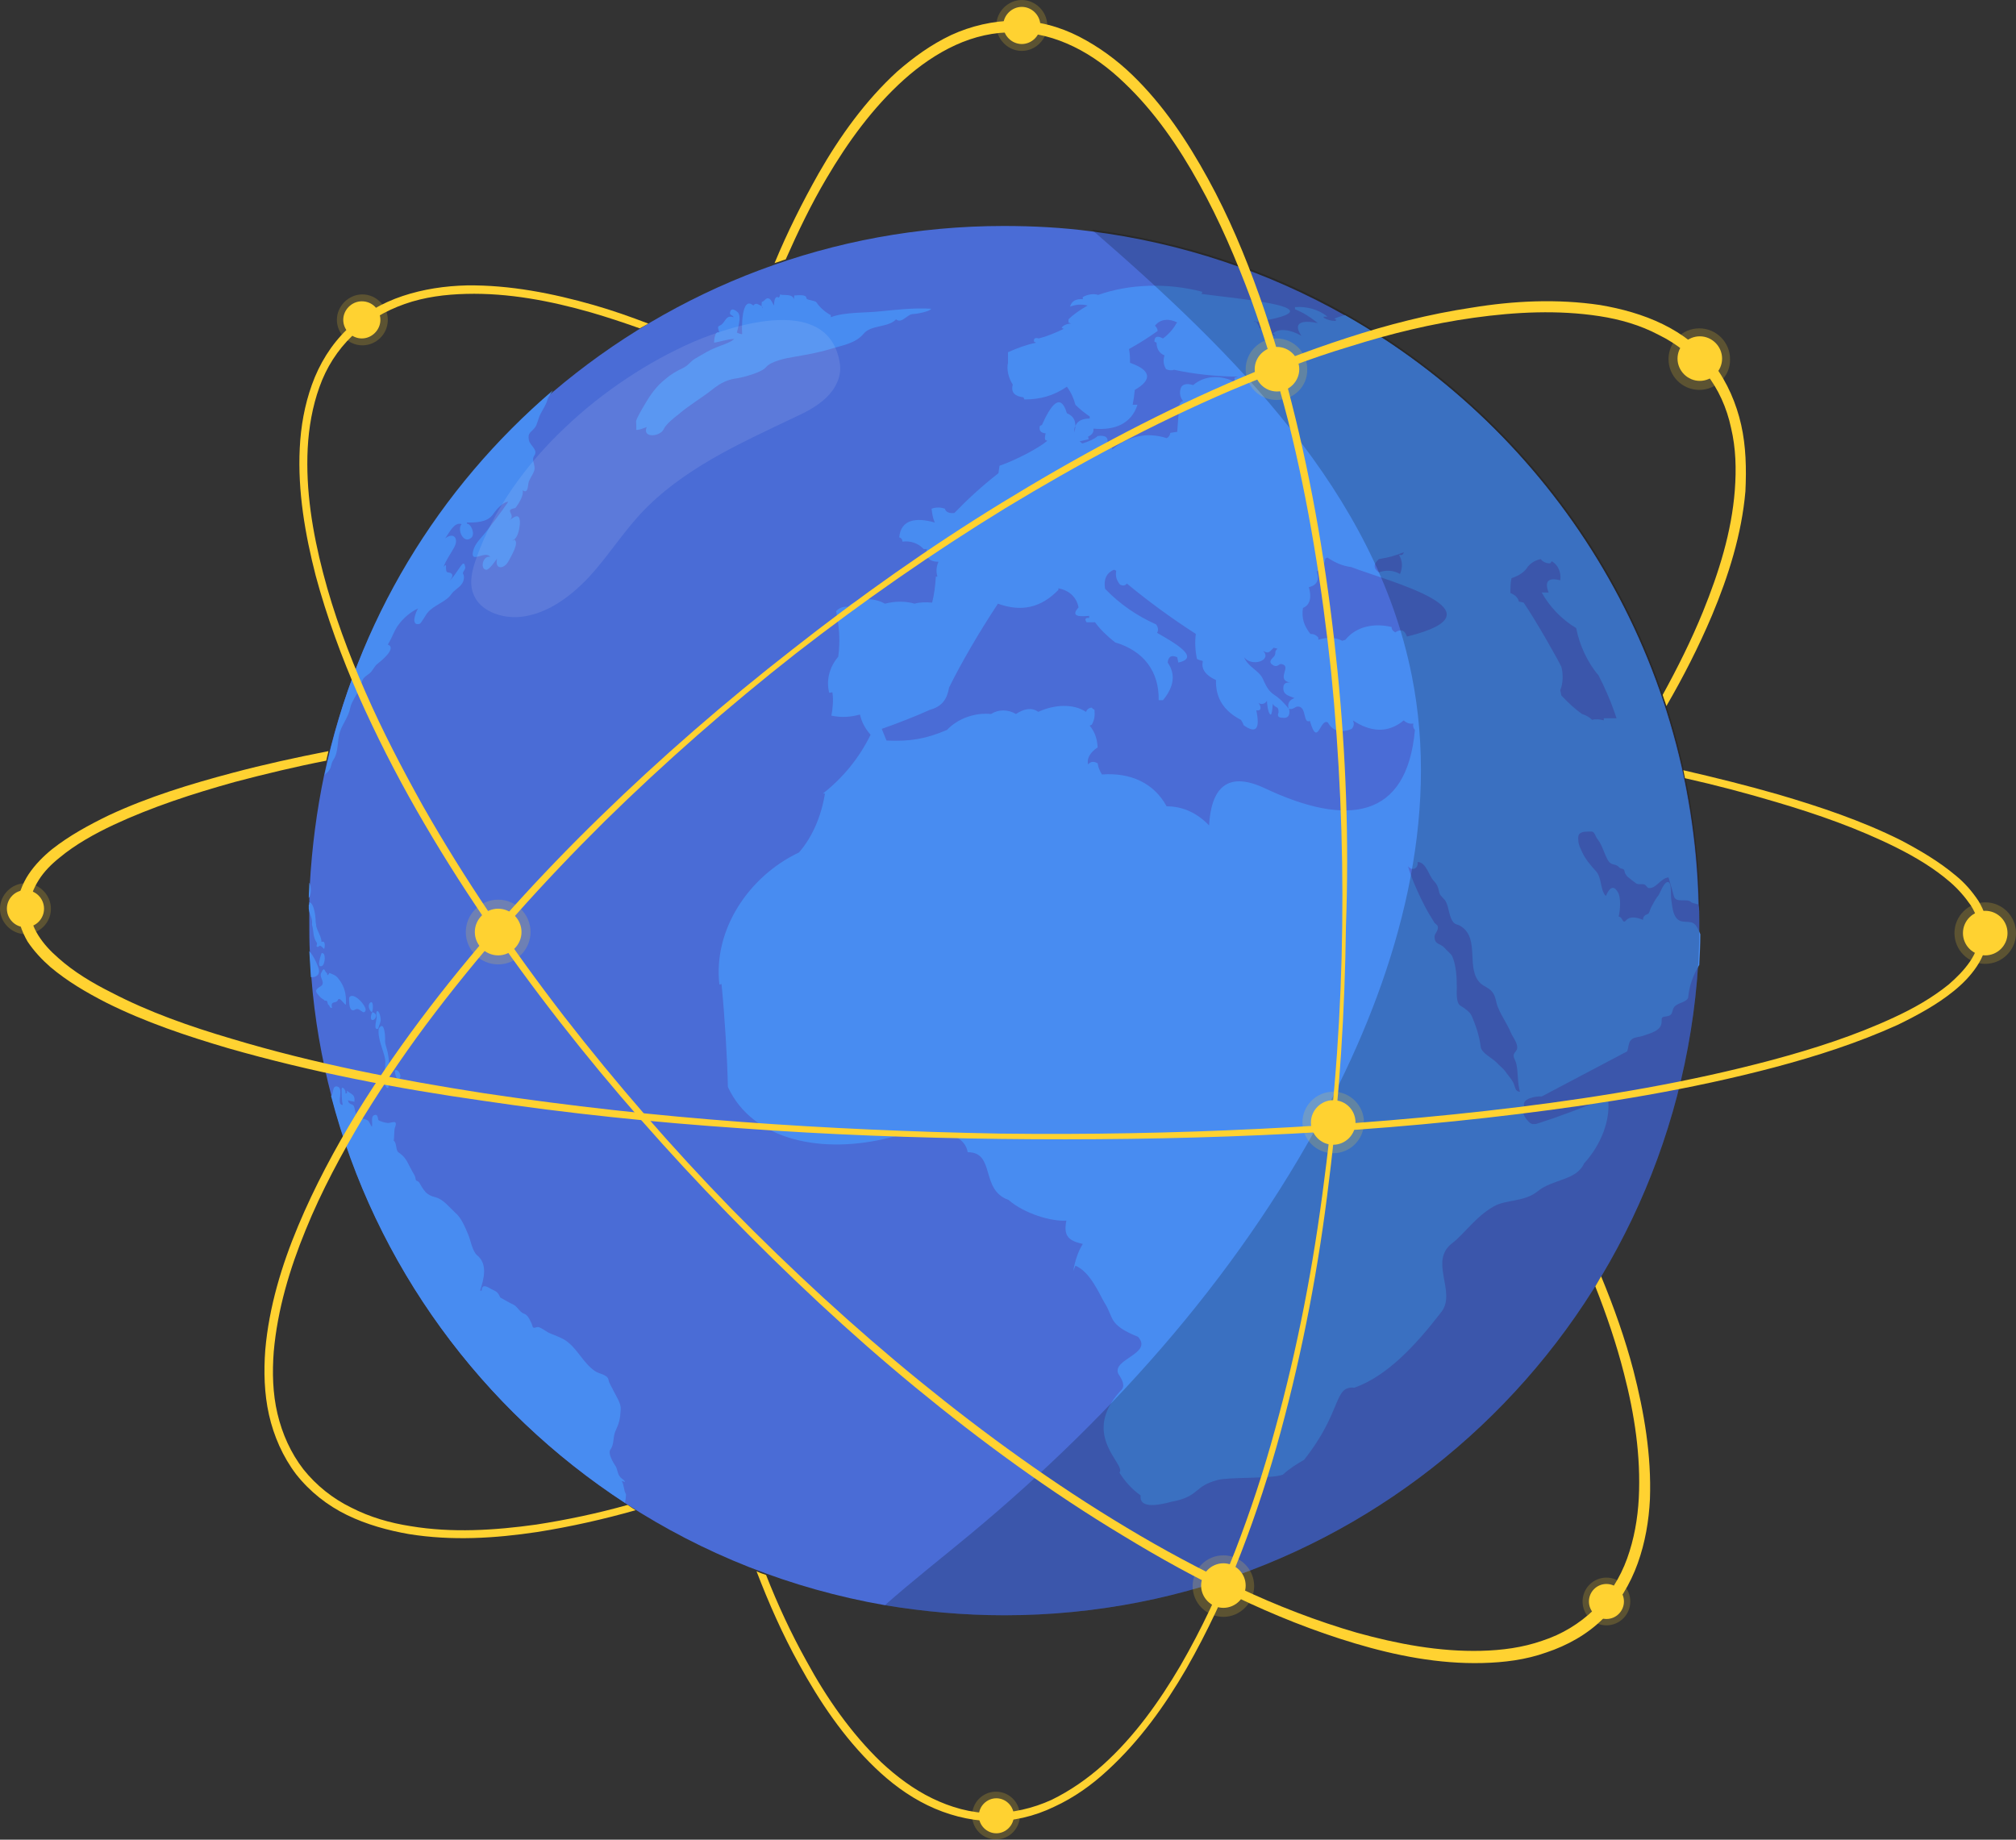 <?xml version="1.0" encoding="utf-8"?>
<!-- Generator: Adobe Illustrator 24.1.1, SVG Export Plug-In . SVG Version: 6.00 Build 0)  -->
<svg version="1.1" id="Layer_1" xmlns="http://www.w3.org/2000/svg" xmlns:xlink="http://www.w3.org/1999/xlink" x="0px" y="0px"
	 viewBox="0 0 380 346.8" style="enable-background:new 0 0 380 346.8;" xml:space="preserve">
<rect x="0" y="0" width="380" height="346.8" fill="#333333" stroke="none"/>
<style type="text/css">
	.st0{fill-rule:evenodd;clip-rule:evenodd;fill:#4A6CD6;}
	.st1{fill:#488CF1;}
	.st2{opacity:0.2;enable-background:new    ;}
	.st3{opacity:0.1;fill:#FFFFFF;enable-background:new    ;}
	.st4{fill:#FFD231;}
	.st5{opacity:0.2;fill:#FFD231;enable-background:new    ;}
</style>
<g>
	<g>
		<path class="st0" d="M320.3,173.4c0,0.8,0,1.7,0,2.5c0,1.9-0.1,3.9-0.2,5.8c-4.3,68.5-61.2,122.8-130.8,122.8
			c-7.7,0-15.2-0.7-22.5-1.9c-17.8-3.1-34.3-9.7-48.9-19.2c-27-17.6-47.1-44.8-55.4-76.7c-1.9-7.2-3.2-14.7-3.8-22.3
			c-0.1-1.6-0.2-3.3-0.3-4.9l0,0c-0.1-1.9-0.1-3.9-0.1-5.9c0-0.7,0-1.4,0-2.1c0-0.2,0-0.5,0-0.7l0,0c0-0.4,0-0.8,0-1.2
			c0-1,0.1-1.9,0.1-2.9c0.4-7,1.3-13.9,2.7-20.6c6.1-28.6,21.6-53.8,43.1-72.2l0,0c22.9-19.5,52.6-31.3,85-31.3
			c5.6,0,11.1,0.3,16.4,1c17.3,2.2,33.5,7.7,48,15.9c38.9,22,65.5,63.4,66.6,111.1C320.3,171.3,320.3,172.3,320.3,173.4z"/>
		<g>
			<path class="st1" d="M165.8,58.7c-2.8,0.3-6.6,0.1-9.2,1.1c0-0.1,0-0.3,0-0.4c-0.8-0.4-2-1.3-2.7-2.4c-0.3-0.4-1.9-0.4-1.9-0.8
				c0-0.8-1.8-0.5-2.3-0.5c0,0.3-0.1,0.7,0,1c-0.1-1.5-1.9-0.9-2.7-1.2c0.1,0.3-0.1,0.4-0.2,0.6c-0.8-0.5-0.9,0.9-0.9,1.5
				c-0.3-0.4-0.5-1.1-0.9-1.3c-0.7-0.3-0.8,0.5-1.4,0.6c0,0.3-0.1,0.5,0,0.8c0.1,0.2,0.2,0.2,0.1,0.4c0-0.1-0.1-0.3-0.1-0.4
				c-0.6-0.2-1.1-0.8-1.6-0.1c-2.3-2-2.2,4.5-2.1,5.4c-0.3,0-0.8-0.2-1-0.3c0.2-1,0.9-2.9,0.2-3.8c-0.3-0.3-1.1-0.9-1.4-0.3
				c-0.4,0.9,0.4,0.7,0.6,1.2c-1.3-0.4-1.4,0.4-2.1,1.2c-0.6,0.7-1.2,0.1-0.6,1.7c-0.8-0.5-1,1.3-1,1.9c1.3-0.2,2.6-0.7,3.8-0.7
				c-0.7,0.7-2.5,1.2-3.4,1.6c-1.3,0.5-2.4,1.2-3.8,2c-1.2,0.7-1.3,1.3-2.5,1.9c-1.1,0.5-2.3,1.2-3.2,2c-1.7,1.3-2.9,3-4,4.9
				c-0.3,0.5-1.5,2.5-1.6,3.1c0,0,0.1,1.6,0,1.6c0.3,0.2,1.7-0.4,2-0.5c-0.9,2.2,2.6,1.8,3.2,0.4c0.4-0.9,2-2.2,2.8-2.8
				c2.1-1.8,4.4-3.1,6.4-4.7c1.5-1.2,2.9-1.9,4.7-2.1c1.2-0.2,4.6-1.1,5.4-2.1c0.9-1.1,3.8-1.7,5.1-1.9c2.3-0.4,4.7-0.8,7-1.5
				c2.2-0.7,4.7-1,6.3-2.9c1.4-1.7,4.6-1.1,6.1-2.7c1.1,0.9,2.1-1,3.2-1c0.6,0,3.3-0.5,3.4-1C172.2,58,168.9,58.4,165.8,58.7z"/>
			<path class="st1" d="M71.7,191.7c-0.2-1.3-1-1.6-0.7,0c0,0.6-0.7,2.7,0.3,2.2C71.5,193,71.9,192.7,71.7,191.7z"/>
			<path class="st1" d="M73.2,205.1c0.3-2,0.3-4.5-0.1-6.6c-0.2-1-0.6-1.7-0.5-2.7c0-0.7-0.2-3.5-1.2-1.9c-0.3,1.8,0.9,4.1,1.2,5.8
				C72.8,200.8,71.9,205.2,73.2,205.1z"/>
			<path class="st1" d="M74.4,201.8c0,0.3,0.4,2.5,1,1.4C75.7,202.6,75,201.4,74.4,201.8z"/>
			<path class="st1" d="M104.2,73.6c-0.3,0.5-0.8,1.1-1,1.7c-0.2,0.9-0.9,1.9-1.3,2.7c-0.4,0.7-0.6,1.9-1,2.5
				c-0.8,1.1-1.5,1-1.2,2.5c0.2,1,1.8,1.8,1,2.9c-0.6,0.9,0.3,1.7,0,2.8c-0.3,0.9-1,1.7-1.1,2.4c-0.1,0.5-0.1,2.1-1.1,1.3
				c0.3,0.9-0.7,2.5-1.3,3.3c-0.1,0.2-1.4,0.1-1,0.9c0.3,0.6,0.5,1.1-0.4,1.6c0.9-0.5,2.1-1.8,2.2,0.2c0,0.9-0.3,2.8-1.1,3.3
				c-0.1,0-0.2,0.1-0.3,0.2c0.1,0,0.2,0,0.3-0.2c1.1,0.5-0.6,3.2-1,4c-0.9,1.7-2.7,1.7-2.2-0.4c-0.4,0.5-1.5,2.2-2.1,2.1
				c-1.2-0.2-0.5-2.8,0.8-2.4c-0.9-1.4-3.9,1.5-3.2-1.2c0.3-1.3,1.5-2.4,2.3-3.4c1.4-1.8,3-3.9,4.3-5.8c-1,0-2.3,1.5-2.9,2.4
				c-1.1,1.5-3.2,1.5-4.9,1.5c0,0.1,0,0.2,0,0.2c0.9,0.1,1.6,2.1,0.8,2.7c-1.4,1.2-2.7-1.5-1.8-2.6c-1.4-0.5-2.4,1.8-3.1,2.7
				c1.7-1.3,2.6,0.1,1.7,1.7c-0.7,1.3-1.5,2.3-2,3.7c0.9-1.2,0.1,0.9,0.8,1c1.2,0.1,1,0.9,0.3,1.6c0.7-0.6,1.1-1.3,1.6-2
				c0.6-0.8,1.2-2.1,1.4-0.5c0,0.4-0.6,0.9-0.4,1.2c0.3,0.5,0.1,1.4-0.2,1.8c-0.5,0.8-1.5,1.2-2.1,2.1c-1,1.4-3.3,2-4.4,3.4
				c-0.3,0.3-1.2,2-1.5,2.1c-1.8,0.5-0.7-2.3-0.3-2.9c-1.3,0.6-2.5,1.6-3.4,2.7c-1.1,1.3-1.4,2.7-2.3,4.1c1.8,0.7-1.4,3.2-1.9,3.6
				c-0.6,0.4-0.9,1.3-1.5,1.8c-0.9,0.7-1.3,0.8-1.6,2c-0.4,1.6-1.8,3.1-2.1,4.6c-0.3,1.6-1.4,2.9-1.9,4.4c-0.6,1.7-0.2,3.8-1.3,5.4
				c-0.4,0.6-0.3,1.2-0.7,1.8c-0.2,0.4-0.6,0.6-0.9,1C67.2,117.1,82.7,92,104.2,73.6z"/>
			<path class="st1" d="M70.2,190.8c-0.1,0.1-0.1,0.3-0.2,0.4C69.4,193.6,72.1,191.4,70.2,190.8z"/>
			<path class="st1" d="M65.8,188.1c0,0.5-0.1,3,1.2,2.2c0.8-0.5,1.5,1.2,1.9,0.2C69.2,189.7,66.5,186.7,65.8,188.1z"/>
			<path class="st1" d="M69.7,189.1c-0.5,0.6,0.1,1.6,0.4,1.7C70.4,190.4,70.4,188.3,69.7,189.1z"/>
			<path class="st1" d="M61.1,178.9c0,0-0.6-0.6-0.7-0.6c-0.2-0.1-0.3,0.2-0.5,0.2c-0.5,0,0-0.5-0.2-0.8c-0.8-1.2-0.5-2.1-0.9-3.4
				c0.2-1.1-0.5-1.9-0.6-3l0,0c0-0.2,0-0.5,0-0.7l0,0c0.1-0.1,0.1-0.2,0.1-0.5c0.9,0.1,1.2,2.7,1.2,3.6c0,0.3,0.1,0.5,0.1,0.8v0.1
				l0,0c0.3,1.1,1,2,1,3C61.3,177.2,61.3,178.3,61.1,178.9z"/>
			<path class="st1" d="M58.2,169.3c0-1,0.1-1.9,0.1-2.9C58.7,167.1,58.7,168.7,58.2,169.3z"/>
			<path class="st1" d="M61.6,188.7c0.2,0.2,0.1,0.6,0.3,0.7c0.4,0.3,0.1,0.6,0.7,0.6c-0.4-1.5,0.8-0.7,1.1-1.5
				c0.3-0.7,1.1,0.8,1.5,0.9c0.1-1.9-0.2-3.4-1.4-4.9c-0.5-0.7-1.1-0.8-1.7-1.1l-0.2,0.3c-0.3,0.4-0.2-0.3-0.3-0.3
				c-0.4-0.1-0.4-1.4-1-0.1c-0.5,0.8,0.4,1.4,0.2,2.2c-0.1,0.6-1.8,0.8-1,1.8c0.7,0.9,0.7,0.8,1.3,1.2
				C61.2,188.8,61.4,188.5,61.6,188.7z"/>
			<path class="st1" d="M117.8,283.3c-27-17.6-47.1-44.8-55.4-76.7c0.5-0.4,0.2-1.8,1-1.8c1.7,0.1-0.2,3.5,1.2,3.5
				c-0.2-1-0.2-2-0.2-3c0-0.7,0.9,0.2,0.7,0.8c0.1,0,0.2,0,0.3,0c0-0.1,0-0.3,0-0.5c0.7,0.7,1.6,0.6,1.4,2.1
				c-0.3-0.1-0.8-0.1-1.2-0.3c0.1,0.9,0.8,0.6,1.1,1.1c0.2,0.4,0.3,1.7,0.6,1.9c0.4,0.5,1.4,0.4,2,0.8c0.4,0.3,0.5,0.9,0.8,1.2
				c0.2-0.6-0.3-2,0.5-2.2c0.6-0.2,0.6,0.5,0.7,0.9c0,0.2,1.4,0.6,1.8,0.6c0.8,0,2-0.8,1.3,1c-0.1,0.3-0.1,2.3-0.2,2.3
				c0.7,0.6,0.3,1.9,1,2.3c0.6,0.4,1.1,0.9,1.5,1.6c0.3,0.6,0.7,1.3,1,1.9c0.1,0.2,0.3,0.5,0.4,0.7c0.1,0.2,0.1,0.2,0.2,0.5
				c0.1,0.9,0.3,0.4,0.7,0.9c0.9,1.5,1.3,2.4,3.1,2.8c1.5,0.4,2.6,1.9,3.8,3c1,0.8,1.8,2.7,2.3,3.9c0.5,1.1,0.8,3.2,1.7,4
				c2.1,1.7,1.3,4.5,0.6,6.7c0.1,0,0.2,0,0.3,0c0-1.4,1.1-0.7,1.8-0.3c1,0.5,1.2,0.5,1.7,1.6c0,0,2.1,1.2,2.4,1.3
				c0.9,0.4,1.2,1.5,2.2,1.8c0.5,0.2,0.9,0.9,1.1,1.4c0.2,0.3,0.3,0.7,0.4,1c0.2,0.5,0.8-0.1,1.2,0.1c0.8,0.3,1.4,0.9,2.2,1.2
				c0.7,0.3,1.8,0.7,2.5,1.1c2.5,1.5,3.5,4.4,5.9,6c0.7,0.5,2.3,0.6,2.5,1.6c0.1,0.7,0.7,1.5,1,2.2c0.5,1,1.4,2.3,1.3,3.4
				c-0.1,1.8-0.3,2.6-1,4.1c-0.5,1.1-0.2,2.4-0.9,3.4c-0.6,0.7,0.4,2.4,1,3.3c0.3,0.6,0.3,1.3,0.7,1.8c0.4,0.6,0.9,0.6,1,1.1
				c-0.2-0.1-0.4-0.2-0.6-0.2c0.5,0.9,0.3,1.6,0.8,2.5C118,282.1,117.9,282.9,117.8,283.3z"/>
			<path class="st1" d="M60.7,182.1c0.6-0.3,0.8-2.7-0.1-2.4C60.6,179.8,59.5,182.6,60.7,182.1z"/>
			<path class="st1" d="M58.6,184.2c-0.1-1.6-0.2-3.3-0.3-4.9c0.8,0.9,1.4,2.2,1.7,3.1C60.5,183.8,59.5,184.3,58.6,184.2z"/>
			<path class="st1" d="M319.4,174.2c-0.9-0.8-2.3,0-3.3-1c-0.9-1-0.9-2.6-1.1-3.8c-0.1-0.7,0.1-2.9-0.5-3.1
				c-0.8-0.3-1.6,2.1-1.9,2.5c-0.6,0.7-1,1.6-1.4,2.3c-0.2,0.4-0.3,1.1-0.6,1.2c-0.6,0.2-0.9,0.5-0.9,1.1c-1-0.4-2.4-0.8-3.2,0.1
				c-0.7,0.8-0.6-0.7-1.4-0.7c0.3-1.2,0.5-3.7-0.2-4.7c-0.9-1.5-1.7-0.4-2.2,0.8c-1.1-1-0.7-3.4-1.9-4.7c-1.1-1.2-2-2.3-2.6-3.6
				c-0.3-0.7-0.7-1.4-0.7-2.2c-0.1-1,0.1-1.4,1.1-1.6c0.2,0,1.4-0.1,1.6,0c0.5,0.3,0.5,0.9,1,1.5c0.8,1,1.2,2.7,1.9,3.9
				c0.7,1.1,1.4,0.5,2.1,1.3c0.3,0.4,0.9,0.1,1,0.7c0.1,0.5,0.2,0.6,0.5,1c0.2,0.2,1.5,1.2,1.8,1.4c0.5,0.2,1.4-0.1,1.7,0.3
				c0.1,0.1,0.4,0.5,0.5,0.5c1.5,0.2,2.2-1.8,3.8-2c0.3,1.1,0.7,2.3,1,3.5c0.4,1.5,2.5,0.3,3.3,1.2c0.1,0.1,0.6,0.2,1.3,0.4
				c-1.1-47.7-27.6-89-66.6-111.1c-0.7,0.2-1.4,0.4-2,0.7l0.4,0.2l-0.2,0.2c-0.8,0-1.5-0.2-2.2-0.6v-0.2h0.7c-1.5-1.3-3.9-2-6.1-1.8
				v0.4c1.7,0.7,2.9,1.5,4.3,2.6c-3-0.6-4.8-0.1-3.1,2.4c-2.1-1.2-4.3-1.5-5.4-0.4c0.2,0.1,0.4,0.2,0.5,0.4l-1.5-0.4
				c0.1-0.2,0.3-0.3,0.5-0.2c0.1-0.3,0-0.5-0.2-0.8h-1.8c-0.1-0.5-0.3-0.8-0.6-1.2l-0.5-0.2h0.2l0.4,0.2c16.1-2.7-3.1-4.3-10.5-5.3
				c0.2-0.1,0.2-0.2,0.2-0.4c-6.5-1.7-13.7-1.5-19.6,0.6c-0.9-0.3-2-0.1-2.9,0.4v0.4c-1.2-0.1-2.1,0.3-2.4,1.4
				c1.1-0.4,2.2-0.5,3.3-0.2c-1.4,0.8-2.7,1.7-3.6,2.6v0.6l0.5,0.2c-0.7,0-1.5,0.3-1.8,0.8l0.4,0.2c-1.7,0.8-3.1,1.4-4.7,1.8
				c-0.7-0.2-1,0-0.9,0.6l0.4,0.2c-1.9,0.4-3.5,1-5.3,1.8v2c-0.3,1.2,0.1,2.9,0.9,4.1c-0.4,1.5,0.4,2.2,2,2.4l0.2,0.4
				c3,0,5.5-0.7,8-2.4c0.8,1.1,1.3,2.2,1.6,3.4c0.9,0.9,1.8,1.6,2.7,2.2v0.4c-1.3,0-2.3,0.4-2.7,1.4c0,0.4-0.1,0.8-0.2,1.2
				c0-0.5,0-0.9,0.2-1.2c0-1.1-0.4-1.9-1.6-2.4c-1.2-4-3-1.6-4.7,2.2l-0.4,0.2c-0.2,0.9,0.2,1.3,1.1,1.4c-0.1,0.4-0.2,0.8-0.1,1.2
				l0.4,0.2c-1.5,1.3-5.8,3.6-9,4.7l-0.2,1.4c-3.2,2.5-6,5.1-8.3,7.5c-0.9,0.1-1.6-0.1-1.8-0.8c-0.8-0.3-1.7-0.3-2.5,0
				c0.1,0.9,0.2,1.7,0.6,2.6c-3.5-1-6.4-0.6-6.7,2.8c0.4,0.1,0.6,0.4,0.6,0.8c1.5-0.2,3,0.3,4,1.4h0.6c-0.3,1.6,0.5,2.4,2.2,2.4
				c-0.4,0.9-0.5,1.8-0.2,2.8h-0.3c-0.1,1.7-0.3,3.3-0.7,4.9c-1.1-0.1-2.3-0.1-3.3,0.2c-1.7-0.5-3.7-0.5-5.6,0
				c-2.1-1.2-5.1-1.2-7,0.6c-0.9-0.1-1.6,0.2-2.2,0.8c0.6,2.9,0.8,5.7,0.4,8.6c-1.7,2-2.3,4.5-1.7,6.8l0.6-0.1
				c0.2,1.3,0.1,3-0.2,4.4c1.9,0.4,3.5,0.3,5.4-0.2c0.3,1.4,1,2.7,2,3.8c-2.2,4.5-5.3,8.2-9,11.1h0.4c-0.7,4.2-2.3,8.1-4.9,11.1
				c-9.5,4.5-16.2,14.6-15,24.9l0.4-0.1c0.6,6,1.1,14.2,1.2,19.4c4.7,10.2,18,12.8,30.7,9.5c7.4-1.9,13.8-1.3,14.5,2.8
				c5.3,0,2.3,7.1,7.7,9c3,2.6,8.1,4.1,10.9,3.9c-0.6,3,0.5,3.8,3.1,4.4c-0.9,1.4-1.5,3.3-1.8,5.1l0.4-1c2.8,1.1,4.6,5.5,5.5,7
				c1.8,2.8,0.6,4.1,6.3,6.4c2.9,3.2-5,4.2-3.7,7c0.6,0.9,1.5,2.3,0.4,3.2c-7.7,8.4,1.2,13.9-0.2,15.4c1,1.6,2.3,3.1,4,4.3
				c-0.3,2.4,2.9,2,5.8,1.2c5.4-1,4.1-2.9,8.7-4.1c2.1-0.6,10-0.2,12.3-1c1.3-1.2,2.6-2,4-2.8c7.3-9.2,5.5-14,9.5-13.6
				c6.1-2.2,11.4-7.8,16.4-14.3c2.9-3.8-2.5-9.6,2.1-13c2.2-1.7,4.4-5,7.8-6.9c2.3-1.3,5.7-0.8,8.2-2.8c2.9-2.4,7.3-2,8.8-5.3
				c3.2-3.5,5-8.2,4.5-12.1H302c-3.8,1.7-8.4,3.4-12.5,4.7h-0.7l-0.4-0.2c-1.2-1.1-1.6-2.1-1.1-3.2c-0.5-1.4,2.2-1.9,3.3-1.8
				c5.1-2.7,10.4-5.5,16.1-8.5c0.3-0.7,0.2-1.8,0.9-2.3c0.5-0.4,1.4-0.4,2-0.6c1.3-0.5,3.6-0.9,3.6-2.7c0-0.8,0-0.9,0.9-1
				c1.4-0.2,0.9-1,1.5-1.8c0.7-0.8,2.2-0.8,2.6-1.7c0.2-2.2,0.9-4.2,2.1-6.2c0.1-1.9,0.2-3.9,0.2-5.8
				C320.1,175.2,319.8,174.5,319.4,174.2z M259.9,105.4c1.8-0.3,3-0.6,4.7-1.3c-0.1,0.5-0.4,0.6-0.9,0.5c0.7,1.2,0.7,2.3,0.2,3.6
				c-1.3-0.7-2.6-0.8-4-0.3C258.8,107.1,258.9,106.3,259.9,105.4z M245.6,114.6c1.5-0.6,1.6-2.3,1.1-3.9c1.6-0.4,2-1.4,1.5-3
				c0.8-0.4,1.5-1.3,1.6-2.4l0.4-0.2c1.5,1,2.9,1.6,4.5,1.8c7,2.7,29.6,8.4,10.5,13.1c-0.4-1.2-1.1-1.5-2.2-0.8
				c-0.4-0.2-0.7-0.5-0.7-1c-3.3-0.8-6.7-0.1-8.7,2.4l-0.6,0.2c-1.3-0.7-2.9-0.7-4.5-0.2v-0.4c-0.4-0.5-0.9-0.7-1.5-0.7
				C245.8,118,245.3,116.5,245.6,114.6z M205.2,82.8l-0.1-0.5c0.7-0.3,1.1-0.8,1-1.5c4.1,0.4,7.2-1,8.3-4.5h-0.9
				c0.2-1,0.3-1.8,0.4-2.8c3.5-2,2.9-3.8-0.9-5.1c0-0.9,0-1.7-0.2-2.6c2-1.1,3.7-2.2,5.4-3.4c0-0.4-0.2-0.7-0.5-1
				c1-1.3,2.7-1.4,4.2-0.6l-0.2,0.2c-0.5,1-1.5,2.1-2.5,2.8c-0.9-0.5-1.6-0.5-1.6,0.6l0.4,0.2c0,1.1,0.5,2,1.5,2.4
				c-0.3,0.9-0.2,1.8,0.3,2.6c0.5,0.2,1,0.3,1.5,0.1c3.5,0.8,8.2,1.3,12.1,1.3l-0.7,0.2V72c-2.7-1.4-5.7-1.2-7.8,0.6
				c-1.2-0.4-2.2-0.2-2.4,0.8c-0.2,0.8,0,1.6,0.5,2.2c-0.6,0.2-0.8,0.7-0.7,1.3c-0.2,1.5-0.3,3-0.4,4.5l-1.3,0.2
				c-0.1,0.5-0.3,0.8-0.7,1c-3.6-1.2-7.3-0.4-10.2,2.1c-0.2-0.5-0.6-0.8-1-1.1c0.3-1.2-0.4-1.6-1.8-1.4c-0.5,0.5-1.8,1.1-2.9,1.4
				l-0.5-0.4L205.2,82.8z M238.2,148.5c-7-3.2-9.9,0.2-10.3,7.1c-2.2-2.3-4.9-3.6-8-3.6c-2.4-4.4-6.8-6.4-12.2-6
				c-0.4-0.7-0.7-1.3-0.8-2.1c-0.7-0.4-1.3-0.4-1.8,0.2c-0.3-1.1,0.4-2.3,1.8-3.2c-0.1-1.6-0.5-2.9-1.5-4.1l0.4-0.2
				c0.5-0.9,0.6-1.7,0.5-2.8c-0.2-0.1-0.4-0.2-0.5-0.4c-0.5,0-0.9,0.3-1.1,0.8c-2.4-1.6-6-1.4-9,0c-1.2-0.9-2.7-0.6-4.2,0.4
				c-1.5-0.9-3.3-0.9-4.7,0c-3-0.3-6.2,0.8-8.3,3c-4,1.7-6.9,2.2-11.4,2c-0.3-0.7-0.6-1.5-0.9-2.2c2.9-1,6.7-2.5,9.1-3.6
				c2.2-0.6,3.2-1.9,3.6-4.2c2.2-4.5,5.7-10.5,9.2-15.8c4.4,1.6,8.1,0.8,11.4-2.6v-0.3c2,0.4,3.4,1.6,3.8,3.6
				c-1.7,1.9,0.5,1.7,2,1.6v0.4c-0.7-0.1-0.9,0.2-0.5,0.8h1.6c1,1.4,2.4,2.7,3.8,3.8c5.4,1.6,8.3,5.5,8.2,10.9h0.8
				c2-2.4,2.5-4.8,0.9-7.1c0.1-1.1,0.7-1.5,1.8-1l0.2,1c4.2-0.9-0.5-3.6-4-5.6c0.3-0.5,0.2-1.1-0.2-1.6c-3.6-1.6-6.8-3.8-9.6-6.7
				c-0.3-1.7,0.2-3,1.7-3.6l0.4,0.2c-0.2,1.1,0.1,1.8,0.7,2.6c0.6,0.3,1,0.2,1.3-0.2c4.1,3.4,8.5,6.6,13,9.5
				c-0.2,1.6-0.1,3.2,0.2,4.7c0.3,0.2,0.7,0.3,1.1,0.4v0.2c-0.3,1.4,0.7,2.6,2.5,3.4c-0.1,3.5,1.6,5.9,4.7,7.5
				c0.2,0.3,0.4,0.6,0.5,1c2.5,1.8,3.1,0.5,2.4-2.8c1.1,0.2,0.9-0.8,0.4-1.4c0.5,0.4,1.3,0.2,1.6-0.4c0,0.3,0.2,2.5,0.7,2.6
				c0.3,0.1,0.4-2,0.4-2c0.6,0.9,1.1,0.3,1.1,1.6c-0.3,0.7,0,1,0.7,1c1.1,0.2,1.5-0.5,1.3-1.6c-0.8-1-1.7-2-2.8-2.7
				c-1.2-0.8-1.6-1.8-2.2-3.1c-0.8-1.6-2.7-2.1-3.5-4c1.5,1.9,5.3,0.6,3.6-1.2c1.1,0.7,1.3,0,2-0.6c0.2,0.1,0.5,0.1,0.7,0.2
				c-0.8,0.6,0,0.9-0.9,1.7c-0.3,0.3-0.7,0.8-0.2,1.2c1.1,0.9,1.3-0.2,1.9,0c2,0.4-1.3,3,1.7,3.5c-0.7-0.1-1.3,0-1.4,0.8
				c-0.1,1.5,0.9,1.6,2.1,2.1c-0.9,0.3-1.4,1-1.1,2c1,0.3,1.1-0.5,1.9-0.4c1.5,0.2,0.8,3.3,2.1,2.7c1.5,5.2,1.9-0.6,3.4,0.3
				c0.9,1.7,2.6,2,4.5,1.2c0.4-0.5,0.5-1,0.2-1.6c3.3,2.2,6.6,2.5,9.6,0c0.5,0.5,1.1,0.7,1.8,0.6c-0.1,0.5,0,0.9,0.3,1.2
				C265.2,154.4,254,156,238.2,148.5z M285.2,204c-0.4-0.7-0.8-1.1-1.3-1.8c-0.5-0.8-1.2-1.2-1.8-1.9c-0.9-0.9-2.9-1.8-3-3
				c-0.3-2.2-0.9-3.9-1.7-5.8c-0.3-0.7-1.4-1.5-2.1-1.9c-0.9-0.5-0.7-2.7-0.7-3.4c0-1.7-0.1-4.3-0.9-6c-0.3-0.5-1-1-1.4-1.5
				c-0.8-0.9-1.9-0.6-1.9-2.1c0-0.7,0.8-1.1,0.6-2c-0.1-0.3-0.6-0.5-0.7-0.8c-0.4-0.6-0.7-1.2-1.1-1.8c-1.5-2.7-3.1-6.2-3.8-8.7
				c0.8,1,2,0.4,1.8-0.8c1.6,0,2.1,2.5,3,3.5c0.7,0.7,0.9,1.3,1.1,2.3c0.2,0.7,1,1.1,1.3,1.8c0.5,1.1,0.5,2.3,1.1,3.4
				c0.6,1,1,0.6,1.8,1.2c3.5,2.4,0.7,8,3.6,10.7c0.7,0.6,1.5,0.8,2.1,1.5c0.8,0.9,0.7,2,1.2,3.1c0.7,1.7,1.7,3,2.4,4.7
				c0.3,0.8,1.8,2.5,0.9,3.5c-0.8,0.9-0.2,1.2,0.1,2.3c0.4,1.7,0.2,3.7,0.7,5.3C285.5,205.8,285.6,204.7,285.2,204z M294.3,131.1
				l-0.2-1c0.5-1.2,0.6-2.9,0.2-4.4c-0.6-1.3-4.6-8.4-7.1-12.1l-0.9-0.2c-0.2-0.8-0.8-1.3-1.6-1.6c0-0.9,0-1.9,0.2-2.8
				c1.5-0.5,2.5-1.2,3.1-2.2c0.6-0.7,1.4-1.2,2.4-1.4c0.5,0.6,1.1,0.8,1.8,0.8c0.1-0.1,0.2-0.3,0.3-0.4c1.2,0.7,1.8,2.1,1.6,3.6
				c-2.3-0.6-3,0.2-2.2,2.3h-1.3c1.5,2.7,3.8,5.1,6.5,6.7c0.6,3.2,2.2,6.6,4.2,8.9c1.1,2.1,2.4,5,3.4,8.1h-2.4v0.4
				c-0.7-0.2-1.5-0.3-2.2-0.1c-0.5-0.5-1.2-0.9-1.9-1.1C296.8,133.6,295.6,132.5,294.3,131.1z"/>
		</g>
		<path class="st2" d="M320.3,173.4c0,0.8,0,1.7,0,2.5c0,1.9-0.1,3.9-0.2,5.8c-4.3,68.5-61.2,122.8-130.8,122.8
			c-7.7,0-15.2-0.7-22.5-1.9c5.2-4.6,10.7-8.9,16-13.3c27.7-23,52.1-50.6,68.5-82.7c12.4-24.4,20.2-52.4,14.8-79.3
			c-6.9-34.5-33.4-60.7-60.3-84c17.3,2.2,33.5,7.7,48,15.9c38.9,22,65.5,63.4,66.6,111.1C320.3,171.3,320.3,172.3,320.3,173.4z"/>
		<path class="st3" d="M106.4,80.7c-7.4,7-13.4,15.4-16.6,24.5c-0.8,2.2-1.4,4.6-0.6,6.7c1.2,3.3,5.3,4.7,8.8,4.4
			c5.1-0.5,9.5-3.8,13-7.5c3.5-3.8,6.2-8.1,9.7-11.9c7.8-8.4,18.5-13.2,28.8-18.1c2.2-1,4.4-2.1,6.2-3.8s3-4.1,2.6-6.5
			c-2-13-19.7-7.4-27.5-4.1C122.3,68.1,113.6,73.8,106.4,80.7z"/>
	</g>
	<g>
		<path class="st4" d="M252.1,126.4c-1.6-16-4.1-31.9-7.9-47.5c-1.9-7.8-4.1-15.5-6.8-23.1c-2.7-7.6-5.8-15-9.7-22.1
			c-3.9-7.1-8.4-13.9-14.3-19.6c-2.9-2.8-6.3-5.3-10-7.2c-3.7-1.9-7.8-3-12-3l0,0c-4.2,0-8.4,1-12.1,2.7c-3.8,1.8-7.1,4.2-10.2,6.9
			c-6,5.5-10.8,12.2-14.8,19.2c-3.1,5.5-5.9,11.1-8.3,16.9c0.7-0.2,1.4-0.5,2.1-0.7c2.3-5.2,4.8-10.4,7.7-15.3
			c4-6.8,8.7-13.3,14.6-18.6c2.9-2.6,6.2-4.9,9.7-6.5s7.3-2.5,11.2-2.4c3.9,0,7.6,1,11.1,2.7s6.7,4.1,9.5,6.8
			c5.7,5.4,10.3,12.1,14.1,19c3.9,7,7,14.3,9.8,21.8c2.7,7.5,5,15.2,7,22.9c3.9,15.5,6.4,31.4,8.1,47.3c1.6,15.9,2.3,32,2.1,48
			c-0.2,16-1.3,32-3.4,47.9c-2,15.9-5,31.6-9.3,47.1c-2.1,7.7-4.6,15.3-7.5,22.8c-2.9,7.4-6.3,14.7-10.3,21.6
			c-4,6.8-8.7,13.4-14.6,18.7c-2.9,2.6-6.2,4.9-9.7,6.6c-3.5,1.6-7.4,2.5-11.3,2.5c-3.9,0-7.7-1.1-11.2-2.8
			c-3.5-1.7-6.7-4.1-9.6-6.8c-5.7-5.5-10.3-12.1-14.1-19.1c-2.9-5.2-5.4-10.6-7.6-16.2c-0.6-0.2-1.2-0.4-1.8-0.7
			c2.3,6,4.9,11.9,8,17.5c3.9,7.1,8.4,13.8,14.3,19.5c2.9,2.8,6.2,5.3,9.9,7.1c3.7,1.8,7.8,2.9,11.9,3c4.1,0.1,8.3-0.9,12-2.7
			c3.7-1.7,7.1-4.1,10.1-6.9c6-5.5,10.8-12.2,14.8-19.1c4-7,7.4-14.3,10.3-21.8s5.4-15.2,7.5-22.9c4.2-15.5,7.2-31.3,9.1-47.3
			c2-15.9,3-32,3.2-48C254.3,158.4,253.7,142.3,252.1,126.4z"/>
		<path class="st4" d="M372.9,169.8c-1.2-1.8-2.6-3.4-4.2-4.7c-3.2-2.7-6.8-4.8-10.4-6.7c-7.4-3.7-15.2-6.3-23-8.6
			c-5.9-1.7-11.9-3.2-18-4.6c0.1,0.5,0.2,1,0.3,1.5c5.8,1.3,11.5,2.8,17.2,4.5c7.8,2.3,15.5,5,22.7,8.6c3.6,1.8,7.1,3.9,10.1,6.5
			c1.5,1.3,2.8,2.8,3.9,4.4c1,1.6,1.7,3.5,1.6,5.3c0,1.9-0.7,3.7-1.8,5.3c-1.1,1.6-2.5,3-4,4.3c-3.1,2.5-6.6,4.5-10.3,6.2
			c-7.3,3.4-15.1,5.9-22.9,8c-15.7,4.2-31.8,6.9-47.9,8.9c-16.2,2-32.4,3.3-48.7,4.1c-16.3,0.8-32.6,1.1-48.9,0.9
			c-16.3-0.3-32.6-1-48.8-2.2s-32.4-3-48.5-5.4c-16.1-2.5-32.1-5.6-47.7-10.3c-7.8-2.3-15.5-5-22.6-8.7c-3.6-1.8-7.1-3.9-10-6.5
			c-1.5-1.3-2.8-2.7-3.8-4.3c-1-1.6-1.6-3.4-1.6-5.2c0-1.9,0.7-3.6,1.7-5.2c1-1.6,2.4-3,3.9-4.2c3-2.5,6.6-4.5,10.2-6.2
			c7.3-3.4,15-5.9,22.9-8.1c5.7-1.5,11.5-2.9,17.2-4c0.1-0.6,0.3-1.2,0.4-1.8c-6.1,1.2-12.1,2.5-18.1,4.1c-7.9,2.1-15.8,4.5-23.3,8
			c-3.7,1.8-7.4,3.8-10.7,6.4c-1.6,1.3-3.2,2.9-4.4,4.7c-0.6,0.9-1.1,1.9-1.5,3c-0.2,0.5-0.3,1.1-0.4,1.6s-0.2,1.2-0.2,1.7l0,0
			c0,2.3,0.8,4.5,1.9,6.4c1.2,1.8,2.7,3.4,4.3,4.8c3.2,2.7,6.8,4.8,10.5,6.7c7.4,3.7,15.2,6.3,23,8.6c15.7,4.5,31.8,7.6,48,9.9
			c16.1,2.4,32.4,4.1,48.7,5.2c16.3,1.2,32.6,1.8,48.9,2c16.3,0.2,32.6,0,48.9-0.7s32.6-2,48.8-4c16.2-2,32.3-4.6,48.2-8.8
			c7.9-2.1,15.7-4.6,23.2-8c3.7-1.8,7.4-3.8,10.6-6.4c1.6-1.3,3.1-2.8,4.3-4.6c1.2-1.8,2-3.9,2.1-6.2
			C374.8,173.8,374,171.6,372.9,169.8z"/>
		<path class="st4" d="M328.2,80.1c-0.9-4-2.6-8-5.1-11.3l0,0c-2.6-3.3-6-5.9-9.7-7.7s-7.7-2.9-11.8-3.6c-8.1-1.2-16.3-0.8-24.2,0.5
			c-8,1.2-15.8,3.2-23.5,5.7s-15.2,5.4-22.5,8.6c-14.7,6.4-28.9,14.1-42.6,22.5c-13.7,8.4-26.8,17.7-39.4,27.6
			c-12.7,9.9-24.8,20.4-36.3,31.6c-11.5,11.2-22.3,23.1-32.1,35.9c-4.9,6.4-9.5,13-13.7,19.8c-4.2,6.9-8,14-11.1,21.4
			s-5.5,15.3-6.2,23.4c-0.3,4-0.2,8.2,0.7,12.2c0.9,4,2.6,7.9,5.1,11.2c2.6,3.3,5.9,5.9,9.6,7.7c3.7,1.8,7.7,2.9,11.7,3.6
			c8.1,1.3,16.2,0.8,24.2-0.4c6.3-1,12.5-2.4,18.5-4.1c-0.5-0.3-1-0.7-1.5-1c-5.7,1.6-11.4,2.8-17.2,3.7c-7.9,1.1-15.9,1.6-23.7,0.3
			c-3.9-0.6-7.7-1.7-11.2-3.5c-3.5-1.7-6.6-4.2-9-7.2c-2.4-3.1-4-6.7-4.9-10.5s-1-7.8-0.7-11.7c0.7-7.9,3-15.6,6-22.9
			c3-7.4,6.8-14.4,10.9-21.3c4.2-6.8,8.7-13.4,13.6-19.8c9.7-12.7,20.4-24.6,31.8-35.9c11.4-11.2,23.5-21.8,36.1-31.7
			c12.6-9.8,25.8-19,39.5-27.4c13.7-8.3,27.8-15.9,42.5-22.2c7.4-3.1,14.8-6,22.5-8.3c7.6-2.4,15.4-4.3,23.3-5.4
			c7.9-1.1,15.9-1.5,23.7-0.3c3.9,0.6,7.7,1.7,11.1,3.5c3.5,1.7,6.6,4.2,8.9,7.2c2.4,3,4,6.6,4.8,10.4c0.9,3.8,1,7.7,0.7,11.7
			c-0.6,7.9-3,15.5-6,22.9c-2.2,5.4-4.8,10.6-7.6,15.7c0.2,0.7,0.5,1.4,0.7,2.1c3.2-5.5,6.1-11.2,8.6-17.1
			c3.1-7.4,5.6-15.3,6.3-23.4C329.2,88.3,329.1,84.1,328.2,80.1z"/>
		<path class="st4" d="M307.9,258.4c-1.6-6.1-3.7-12-6.1-17.8c-0.4,0.7-0.7,1.2-1.1,1.9c2.1,5.3,4,10.9,5.4,16.4
			c2,7.7,3.2,15.6,2.8,23.5c-0.2,3.9-0.9,7.8-2.2,11.4c-1.3,3.6-3.4,7-6.2,9.6c-2.8,2.7-6.1,4.7-9.8,5.9c-3.7,1.3-7.6,1.8-11.5,1.9
			c-7.9,0.2-15.8-1.3-23.4-3.4c-7.6-2.2-15.1-5.1-22.3-8.5c-7.2-3.4-14.3-7.2-21.1-11.3c-13.7-8.2-26.7-17.6-39.1-27.7
			c-12.4-10.1-24.2-21-35.4-32.4c-11.2-11.5-21.7-23.6-31.5-36.2c-9.8-12.7-18.8-25.9-26.7-39.8c-3.9-7-7.6-14.1-10.8-21.4
			c-3.2-7.3-6-14.8-8-22.5S57.6,92.4,58,84.5c0.2-3.9,0.9-7.9,2.2-11.5c1.3-3.7,3.4-7,6.2-9.7s6.2-4.7,9.9-6s7.6-1.8,11.6-1.9
			c7.9-0.2,15.8,1.3,23.5,3.5c3.1,0.9,6.1,1.9,9.2,3l1.6-0.9c-3.4-1.3-6.8-2.5-10.3-3.5c-7.7-2.2-15.8-3.8-23.9-3.7
			c-4.1,0.1-8.2,0.7-12.1,2c-3.9,1.3-7.6,3.4-10.5,6.3c-3,2.9-5.2,6.5-6.6,10.4s-2.1,7.9-2.3,12c-0.4,8.1,1,16.2,3,24
			c2.1,7.8,4.9,15.4,8.1,22.7c3.3,7.4,6.9,14.5,10.9,21.5c8,14,17.1,27.2,27,39.9s20.5,24.7,31.7,36.2s22.9,22.5,35.3,32.7
			c12.4,10.2,25.4,19.7,39.2,28c6.9,4.2,13.9,8.1,21.2,11.5c7.3,3.5,14.8,6.5,22.5,8.8s15.8,3.9,24,3.7c4.1-0.1,8.2-0.6,12.1-2
			c3.9-1.3,7.7-3.4,10.6-6.3l0,0c3-2.9,5.2-6.6,6.6-10.5c1.4-3.9,2.1-8,2.3-12.1C311.3,274.3,309.9,266.2,307.9,258.4z"/>
	</g>
	<g>
		<g>
			<path class="st5" d="M68.3,65.1c-2.6,0-4.8-2.2-4.8-4.8s2.2-4.8,4.8-4.8s4.8,2.2,4.8,4.8C73.1,63,70.9,65.1,68.3,65.1z"/>
			<path class="st4" d="M71.7,60.3c0,1.9-1.6,3.5-3.5,3.5s-3.5-1.6-3.5-3.5s1.6-3.5,3.5-3.5C70.2,56.8,71.7,58.4,71.7,60.3z"/>
		</g>
		<g>
			<path class="st5" d="M4.8,176.1c-2.6,0-4.8-2.2-4.8-4.8c0-2.6,2.2-4.8,4.8-4.8c2.6,0,4.8,2.2,4.8,4.8
				C9.6,174,7.4,176.1,4.8,176.1z"/>
			<circle class="st4" cx="4.8" cy="171.3" r="3.5"/>
		</g>
		<g>
			<path class="st5" d="M374.2,181.7c-3.2,0-5.8-2.6-5.8-5.8c0-3.2,2.6-5.8,5.8-5.8c3.2,0,5.8,2.6,5.8,5.8
				C380,179.1,377.4,181.7,374.2,181.7z"/>
			<circle class="st4" cx="374.2" cy="175.9" r="4.2"/>
		</g>
		<g>
			<path class="st5" d="M320.3,73.5c-3.2,0-5.8-2.6-5.8-5.8s2.6-5.8,5.8-5.8c3.2,0,5.8,2.6,5.8,5.8
				C326.2,70.9,323.5,73.5,320.3,73.5z"/>
			<path class="st4" d="M324.6,67.6c0,2.3-1.9,4.2-4.2,4.2c-2.3,0-4.2-1.9-4.2-4.2s1.9-4.2,4.2-4.2S324.6,65.3,324.6,67.6z"/>
		</g>
		<g>
			<path class="st5" d="M230.6,304.8c-3.2,0-5.8-2.6-5.8-5.8s2.6-5.8,5.8-5.8s5.8,2.6,5.8,5.8C236.4,302.1,233.8,304.8,230.6,304.8z
				"/>
			<path class="st4" d="M234.8,298.9c0,2.3-1.9,4.2-4.2,4.2c-2.3,0-4.2-1.9-4.2-4.2s1.9-4.2,4.2-4.2S234.8,296.6,234.8,298.9z"/>
		</g>
		<g>
			<circle class="st5" cx="302.8" cy="301.9" r="4.5"/>
			<circle class="st4" cx="302.8" cy="301.9" r="3.3"/>
		</g>
		<g>
			
				<ellipse transform="matrix(0.16 -0.987 0.987 0.16 -180.162 472.845)" class="st5" cx="187.8" cy="342.3" rx="4.5" ry="4.5"/>
			<path class="st4" d="M191.1,342.3c0,1.8-1.5,3.3-3.3,3.3s-3.3-1.5-3.3-3.3s1.5-3.3,3.3-3.3S191.1,340.5,191.1,342.3z"/>
		</g>
		<g>
			<path class="st5" d="M251.3,217.4c-3.2,0-5.8-2.6-5.8-5.8c0-3.2,2.6-5.8,5.8-5.8c3.2,0,5.8,2.6,5.8,5.8
				C257.1,214.8,254.5,217.4,251.3,217.4z"/>
			<path class="st4" d="M255.5,211.6c0,2.3-1.9,4.2-4.2,4.2c-2.3,0-4.2-1.9-4.2-4.2c0-2.3,1.9-4.2,4.2-4.2
				C253.7,207.4,255.5,209.3,255.5,211.6z"/>
		</g>
		<g>
			<path class="st5" d="M240.6,75.4c-3.2,0-5.8-2.6-5.8-5.8s2.6-5.8,5.8-5.8c3.2,0,5.8,2.6,5.8,5.8
				C246.5,72.8,243.9,75.4,240.6,75.4z"/>
			<path class="st4" d="M244.9,69.6c0,2.3-1.9,4.2-4.2,4.2c-2.3,0-4.2-1.9-4.2-4.2s1.9-4.2,4.2-4.2S244.9,67.3,244.9,69.6z"/>
		</g>
		<g>
			<path class="st5" d="M192.6,9.6c-2.6,0-4.8-2.2-4.8-4.8c0-2.6,2.2-4.8,4.8-4.8s4.8,2.2,4.8,4.8S195.2,9.6,192.6,9.6z"/>
			<path class="st4" d="M196.1,4.8c0,1.9-1.6,3.5-3.5,3.5s-3.5-1.6-3.5-3.5s1.6-3.5,3.5-3.5S196.1,2.9,196.1,4.8z"/>
		</g>
		<g>
			<path class="st5" d="M93.9,181.8c-3.3,0-6.1-2.7-6.1-6.1c0-3.3,2.7-6.1,6.1-6.1c3.3,0,6.1,2.7,6.1,6.1
				C100,179,97.3,181.8,93.9,181.8z"/>
			<path class="st4" d="M98.3,175.7c0,2.4-2,4.4-4.4,4.4s-4.4-2-4.4-4.4s2-4.4,4.4-4.4S98.3,173.3,98.3,175.7z"/>
		</g>
	</g>
</g>
</svg>
